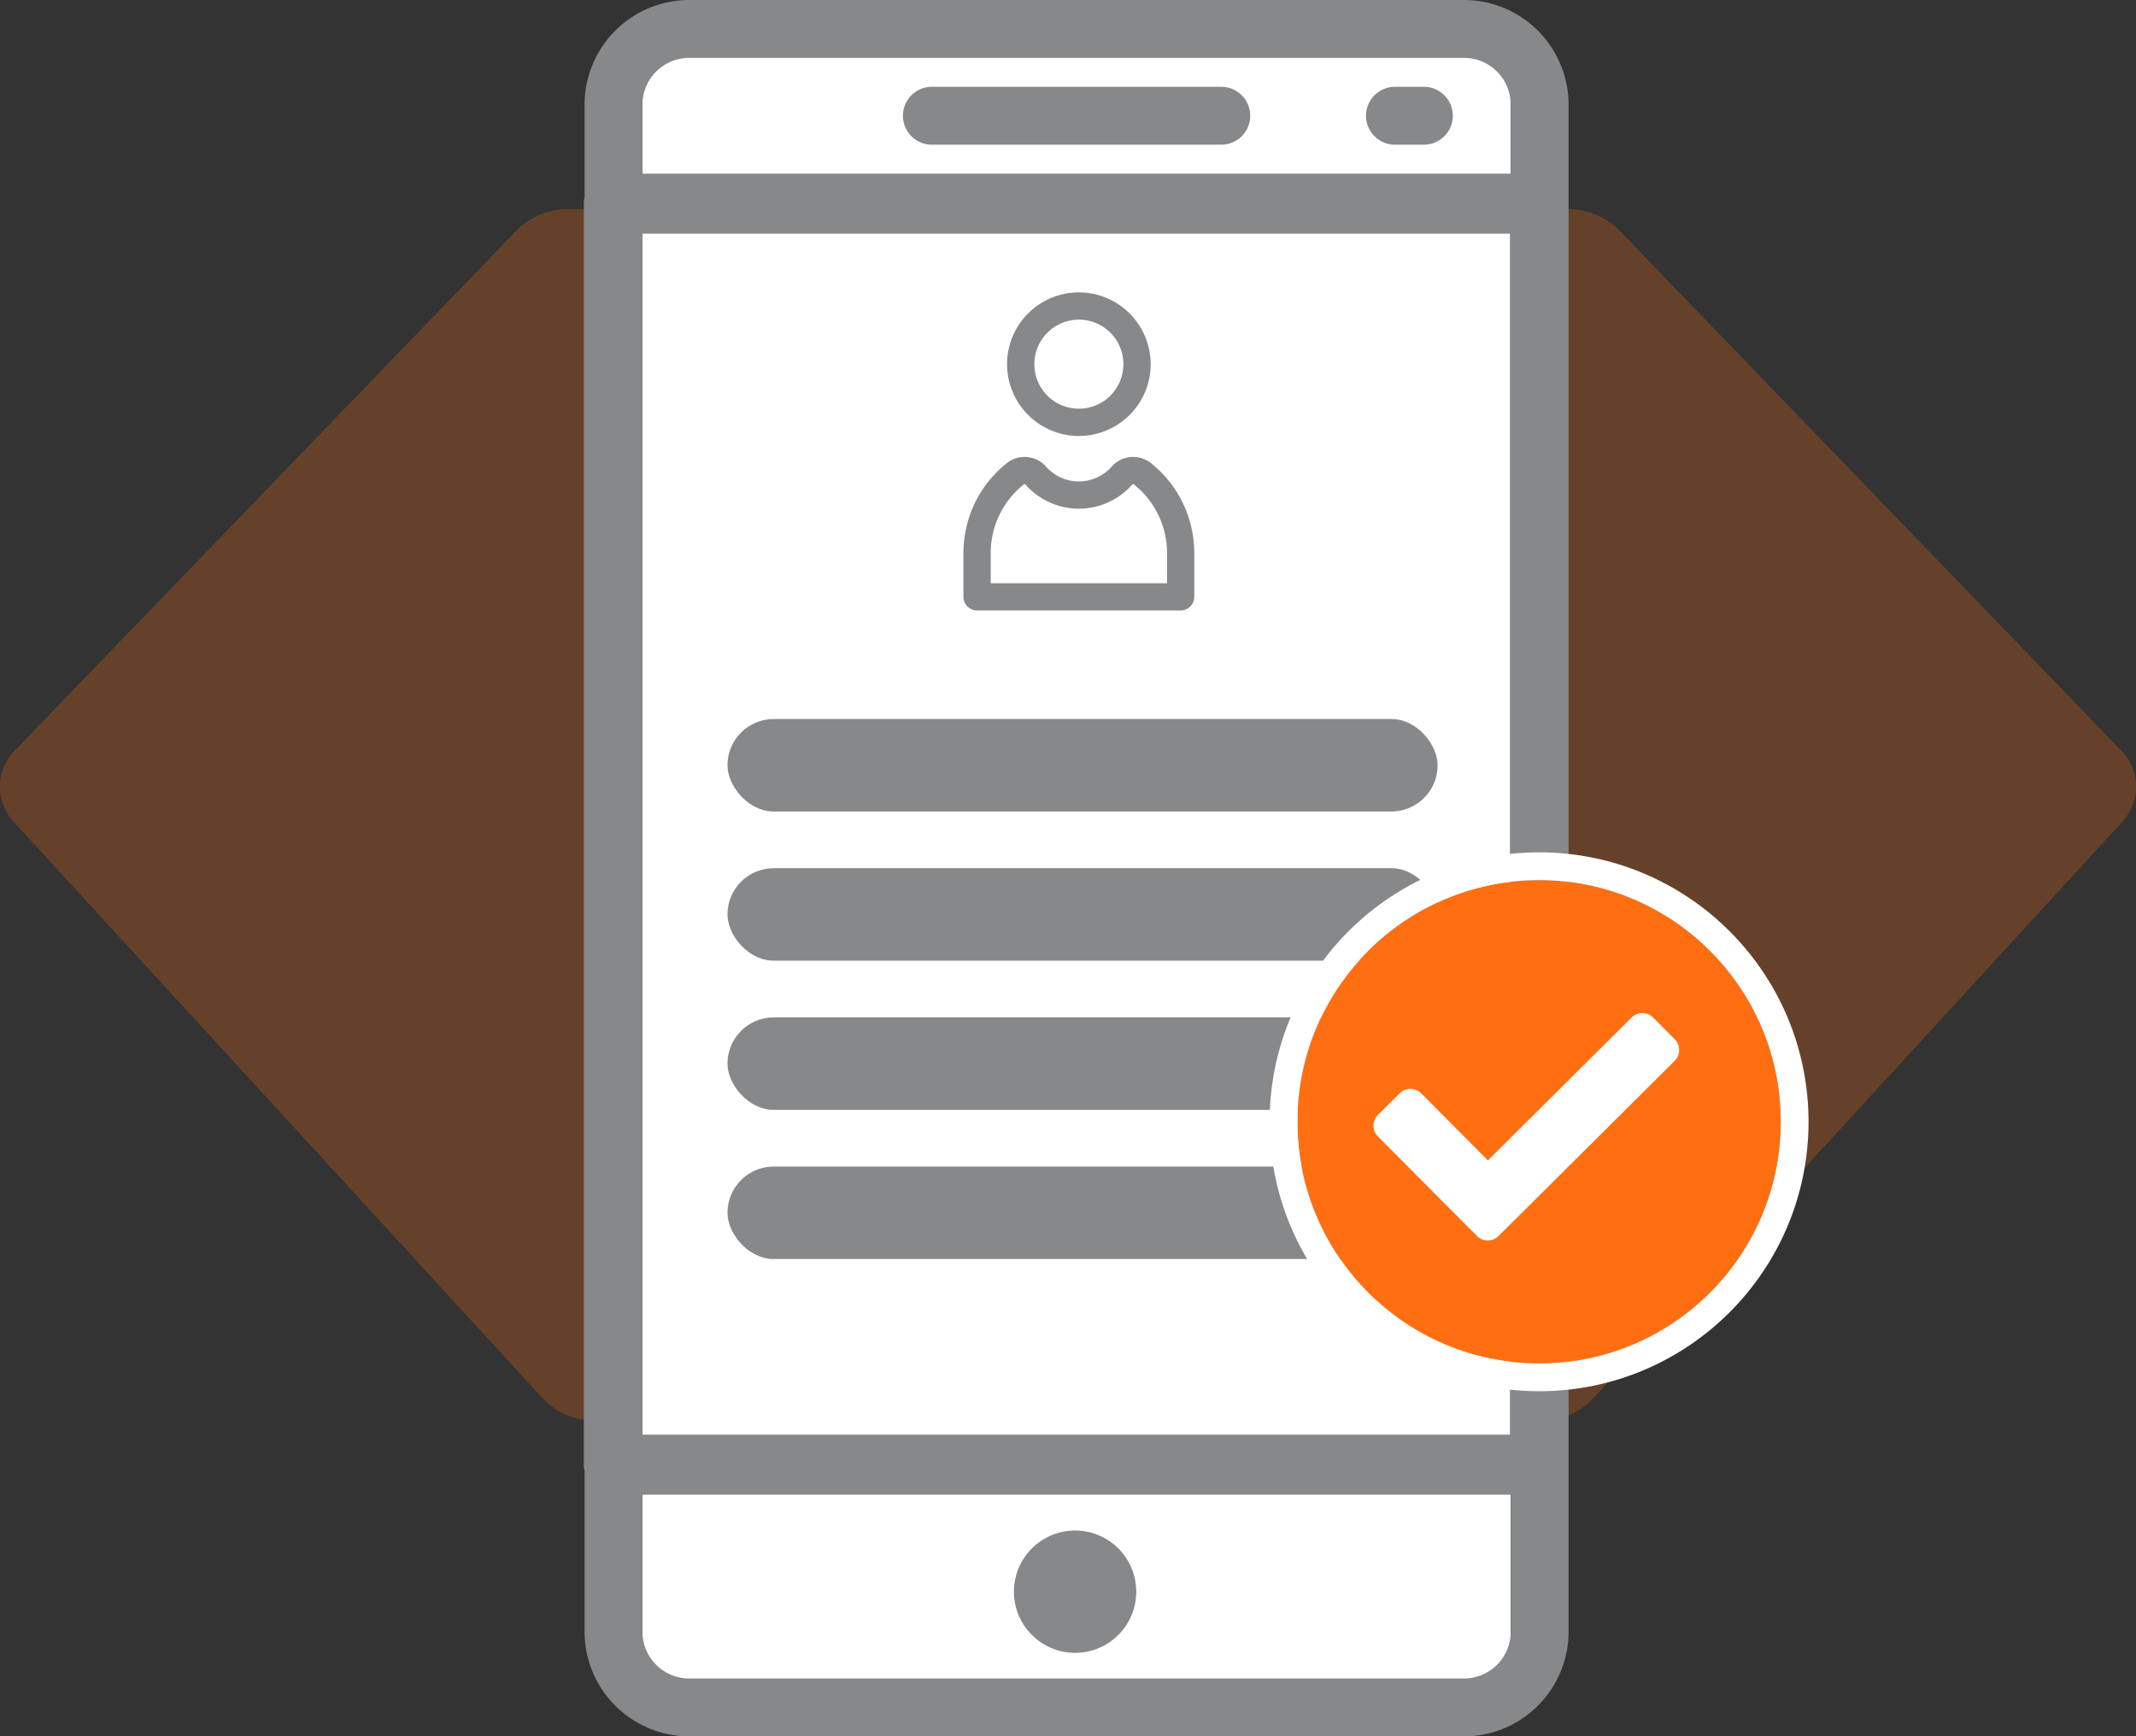 <svg xmlns="http://www.w3.org/2000/svg" width="153.741" height="124.988" viewBox="0 0 153.741 124.988">
  <rect x="0" y="0" width="153.741" height="124.988" fill="#333333" stroke="none"/>
  <g id="ilus-registro" transform="translate(0 0)">
    <path id="Trazado_558" data-name="Trazado 558" d="M292.815,255.032l-36.045-37.36a5.122,5.122,0,0,0-3.751-1.634H242.528V216h-56.7v.039h-4.883a5.123,5.123,0,0,0-3.751,1.634l-36.045,37.36a3.709,3.709,0,0,0-.064,5.082L179.1,301.551a5.121,5.121,0,0,0,3.805,1.694H204.54a5.394,5.394,0,0,0,.759-.055H228.67a5.4,5.4,0,0,0,.759.055H251.06a5.122,5.122,0,0,0,3.805-1.694l38.014-41.437A3.708,3.708,0,0,0,292.815,255.032Zm-50.174-16.268h-.113v-.123Z" transform="translate(-140.114 -200.978)" fill="#ff6f11" opacity="0.25"/>
    <g id="Grupo_424" data-name="Grupo 424" transform="translate(42.022)">
      <rect id="Rectángulo_162" data-name="Rectángulo 162" width="62.494" height="117.257" transform="translate(4.22 3.651)" fill="#fff"/>
      <g id="Grupo_416" data-name="Grupo 416">
        <path id="Trazado_559" data-name="Trazado 559" d="M458.884,164.266h20.831a2.083,2.083,0,1,0,0-4.166H458.884a2.083,2.083,0,1,0,0,4.166Z" transform="translate(-433.833 -153.851)" fill="#86888a"/>
        <path id="Trazado_560" data-name="Trazado 560" d="M614.084,164.266h2.083a2.083,2.083,0,1,0,0-4.166h-2.083a2.083,2.083,0,0,0,0,4.166Z" transform="translate(-555.703 -153.851)" fill="#86888a"/>
        <path id="Trazado_561" data-name="Trazado 561" d="M413.2,131H357.435a7.54,7.54,0,0,0-7.53,7.53v6.649a2.237,2.237,0,0,0-.053.48v90.772a2.235,2.235,0,0,0,.053.48v11.546a7.54,7.54,0,0,0,7.53,7.53H413.2a7.539,7.539,0,0,0,7.53-7.528V138.53A7.539,7.539,0,0,0,413.2,131Zm-55.768,4.166H413.2a3.368,3.368,0,0,1,3.364,3.364V143.5H354.071V138.53A3.368,3.368,0,0,1,357.435,135.166Zm-3.364,12.655h62.44V234.27h-62.44Zm59.132,104H357.435a3.368,3.368,0,0,1-3.364-3.362v-9.867h62.494v9.865h0A3.368,3.368,0,0,1,413.2,251.822Z" transform="translate(-349.851 -131)" fill="#86888a"/>
        <circle id="Elipse_6" data-name="Elipse 6" cx="4.402" cy="4.402" r="4.402" transform="translate(30.957 110.17)" fill="#86888a"/>
      </g>
      <g id="Grupo_418" data-name="Grupo 418" transform="translate(30.463 21.046)">
        <g id="Grupo_417" data-name="Grupo 417" transform="translate(0 0)">
          <path id="Trazado_562" data-name="Trazado 562" d="M496.87,229a5.168,5.168,0,1,0,5.168,5.168A5.174,5.174,0,0,0,496.87,229Zm0,8.373a3.205,3.205,0,1,1,3.206-3.205A3.209,3.209,0,0,1,496.87,237.373Z" transform="translate(-491.702 -229)" fill="#86888a"/>
        </g>
      </g>
      <g id="Grupo_420" data-name="Grupo 420" transform="translate(27.323 32.888)">
        <g id="Grupo_419" data-name="Grupo 419" transform="translate(0 0)">
          <path id="Trazado_563" data-name="Trazado 563" d="M490.531,284.556a2.056,2.056,0,0,0-2.789.294,3.155,3.155,0,0,1-4.71,0,2.057,2.057,0,0,0-2.788-.294,8.258,8.258,0,0,0-3.165,6.517v3.14a.981.981,0,0,0,.981.981h14.653a.981.981,0,0,0,.981-.981v-3.14A8.257,8.257,0,0,0,490.531,284.556Zm1.2,8.676H479.043v-2.159a6.312,6.312,0,0,1,2.412-4.975.173.173,0,0,1,.12.065,5.117,5.117,0,0,0,7.626,0,.2.2,0,0,1,.114-.068h0a6.307,6.307,0,0,1,2.418,4.977v2.159Z" transform="translate(-477.08 -284.14)" fill="#86888a"/>
        </g>
      </g>
      <rect id="Rectángulo_163" data-name="Rectángulo 163" width="51.112" height="6.657" rx="3.329" transform="translate(10.34 51.756)" fill="#86888a"/>
      <rect id="Rectángulo_164" data-name="Rectángulo 164" width="51.112" height="6.657" rx="3.329" transform="translate(10.34 62.494)" fill="#86888a"/>
      <rect id="Rectángulo_165" data-name="Rectángulo 165" width="51.112" height="6.657" rx="3.329" transform="translate(10.34 73.232)" fill="#86888a"/>
      <rect id="Rectángulo_166" data-name="Rectángulo 166" width="51.112" height="6.657" rx="3.329" transform="translate(10.34 83.97)" fill="#86888a"/>
      <g id="Grupo_422" data-name="Grupo 422" transform="translate(51.359 63.353)">
        <g id="Elipse_7" data-name="Elipse 7" transform="translate(0 0)" fill="#ff6f11" stroke="#fff" stroke-miterlimit="10" stroke-width="2">
          <circle cx="17.395" cy="17.395" r="17.395" stroke="none"/>
          <circle cx="17.395" cy="17.395" r="18.395" fill="none"/>
        </g>
        <g id="Grupo_421" data-name="Grupo 421" transform="translate(5.479 9.568)">
          <path id="Trazado_564" data-name="Trazado 564" d="M621.96,486.6a1.1,1.1,0,0,0,1.555,0l12.676-12.611a1.1,1.1,0,0,0,0-1.555l-1.551-1.559a1.1,1.1,0,0,0-1.555,0l-10.338,10.284-4.8-4.826a1.1,1.1,0,0,0-1.555,0l-1.559,1.551a1.1,1.1,0,0,0,0,1.555Z" transform="translate(-614.513 -470.551)" fill="#fff" fill-rule="evenodd"/>
        </g>
      </g>
    </g>
  </g>
</svg>
